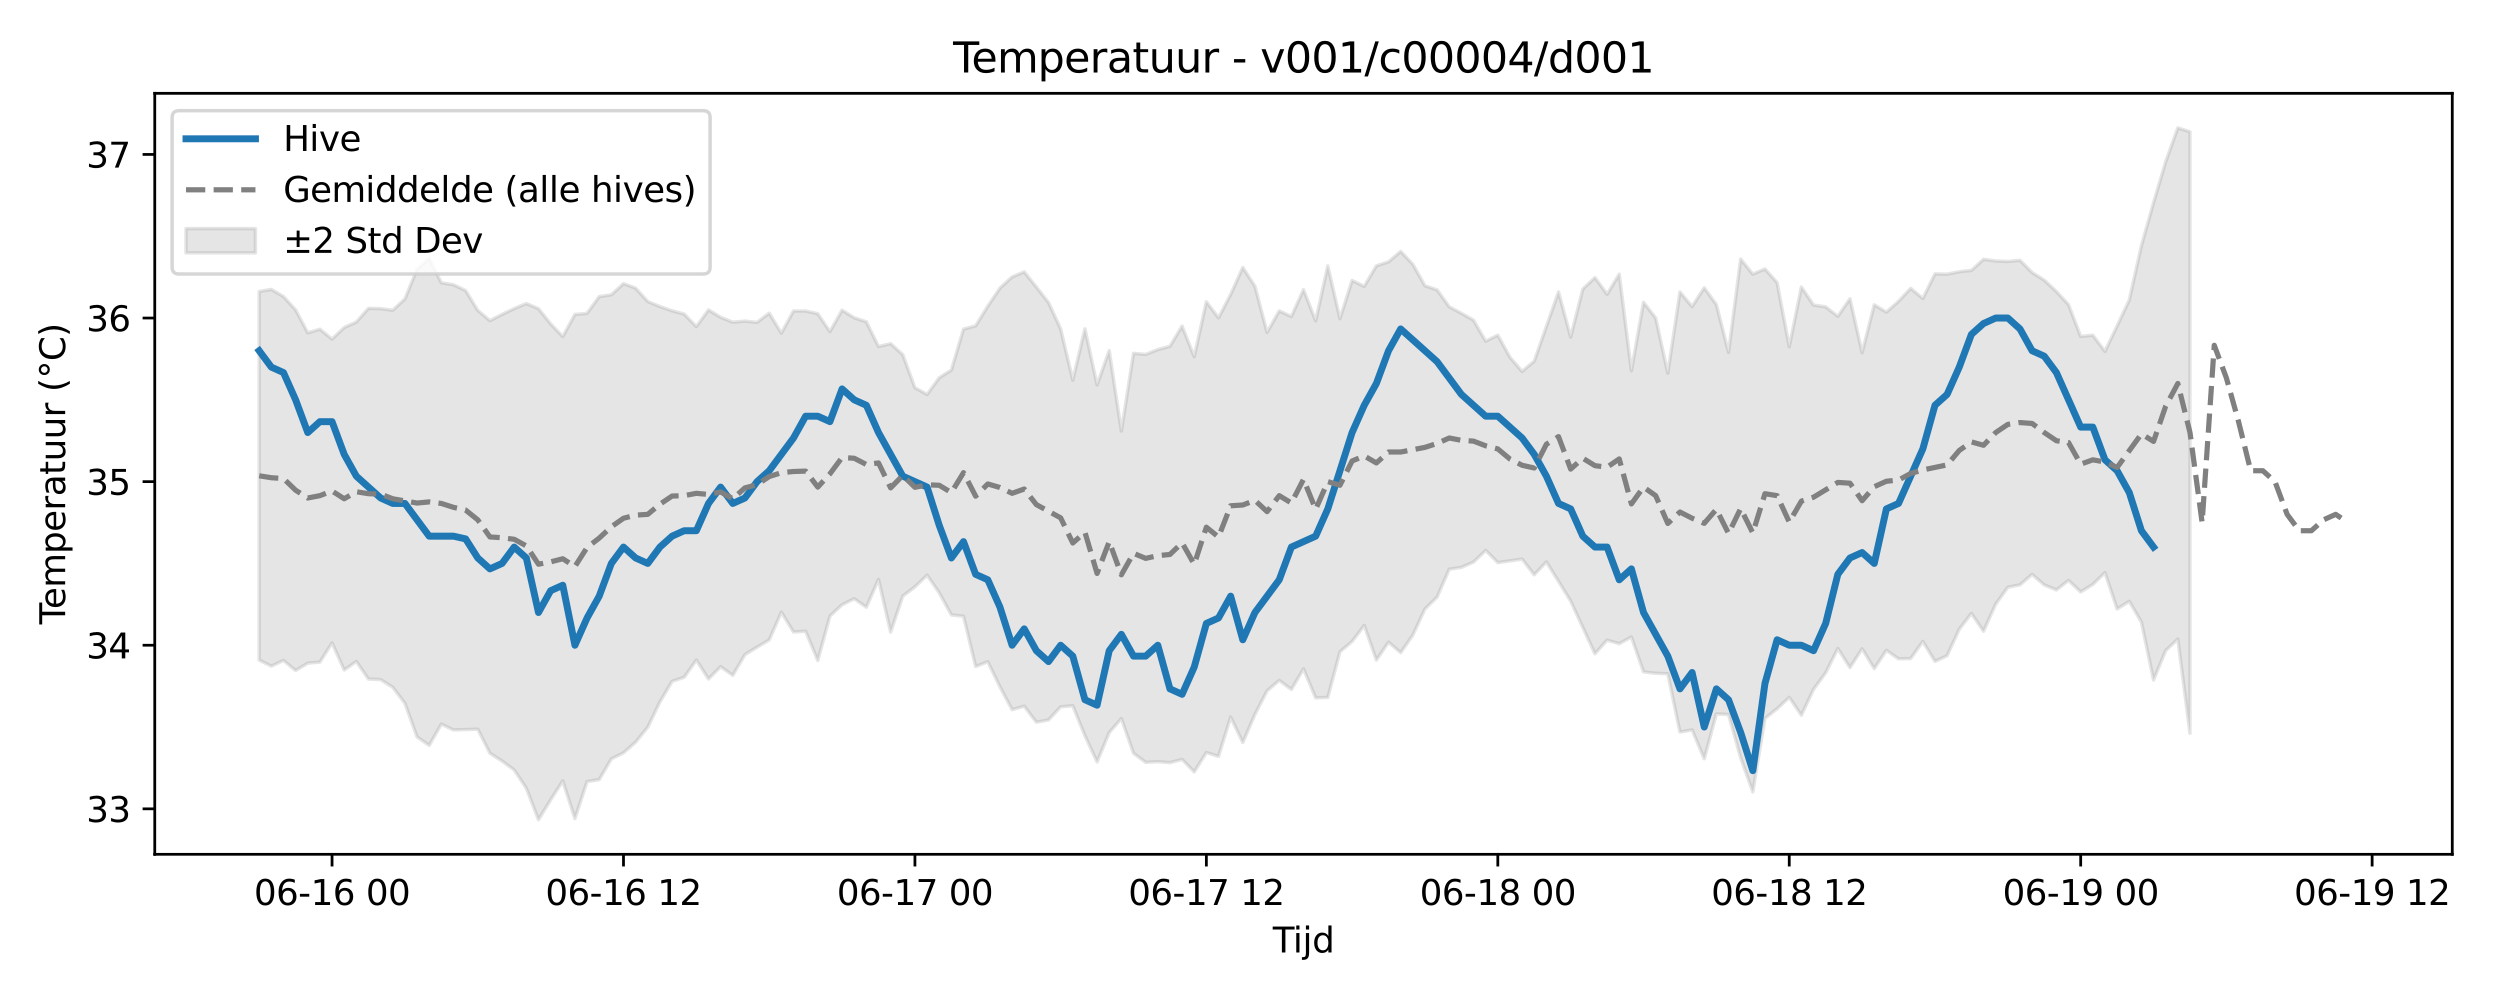 <?xml version="1.0" encoding="utf-8" standalone="no"?>
<!DOCTYPE svg PUBLIC "-//W3C//DTD SVG 1.1//EN"
  "http://www.w3.org/Graphics/SVG/1.1/DTD/svg11.dtd">
<svg xmlns:xlink="http://www.w3.org/1999/xlink" width="720pt" height="288pt" viewBox="0 0 720 288" xmlns="http://www.w3.org/2000/svg" version="1.1">
 <defs>
  <style type="text/css">*{stroke-linejoin: round; stroke-linecap: butt}</style>
 </defs>
 <g id="figure_1">
  <g id="patch_1">
   <path d="M 0 288 
L 720 288 
L 720 0 
L 0 0 
z
" style="fill: #ffffff"/>
  </g>
  <g id="axes_1">
   <g id="patch_2">
    <path d="M 44.57 246.04 
L 706.255 246.04 
L 706.255 26.88 
L 44.57 26.88 
z
" style="fill: #ffffff"/>
   </g>
   <g id="FillBetweenPolyCollection_1">
    <defs>
     <path id="m8e7dddc0cd" d="M 74.647 -204.05 
L 74.647 -97.895 
L 78.144 -96.166 
L 81.641 -97.788 
L 85.138 -94.895 
L 88.636 -97.01 
L 92.133 -97.31 
L 95.63 -102.858 
L 99.128 -95.04 
L 102.625 -97.495 
L 106.122 -92.43 
L 109.619 -92.279 
L 113.117 -90.057 
L 116.614 -85.454 
L 120.111 -75.773 
L 123.608 -73.343 
L 127.106 -79.457 
L 130.603 -77.776 
L 134.1 -77.888 
L 137.598 -77.985 
L 141.095 -71.079 
L 144.592 -68.821 
L 148.089 -66.255 
L 151.587 -60.978 
L 155.084 -51.922 
L 158.581 -57.633 
L 162.079 -63.104 
L 165.576 -52.229 
L 169.073 -62.911 
L 172.57 -63.464 
L 176.068 -69.454 
L 179.565 -71.188 
L 183.062 -74.269 
L 186.56 -78.582 
L 190.057 -85.854 
L 193.554 -91.781 
L 197.051 -92.946 
L 200.549 -97.903 
L 204.046 -92.446 
L 207.543 -96.011 
L 211.04 -93.497 
L 214.538 -99.465 
L 218.035 -101.631 
L 221.532 -103.698 
L 225.03 -111.699 
L 228.527 -105.991 
L 232.024 -106.204 
L 235.521 -97.79 
L 239.019 -110.584 
L 242.516 -113.836 
L 246.013 -115.562 
L 249.511 -113.134 
L 253.008 -121.144 
L 256.505 -105.965 
L 260.002 -116.323 
L 263.5 -118.984 
L 266.997 -122.35 
L 270.494 -117.296 
L 273.991 -110.89 
L 277.489 -110.528 
L 280.986 -96.05 
L 284.483 -97.424 
L 287.981 -90.213 
L 291.478 -83.617 
L 294.975 -84.62 
L 298.472 -80.007 
L 301.97 -80.655 
L 305.467 -84.431 
L 308.964 -84.738 
L 312.462 -76.118 
L 315.959 -68.577 
L 319.456 -77.007 
L 322.953 -81.068 
L 326.451 -71.059 
L 329.948 -68.45 
L 333.445 -68.63 
L 336.942 -68.365 
L 340.44 -69.277 
L 343.937 -65.693 
L 347.434 -71.253 
L 350.932 -70.174 
L 354.429 -81.484 
L 357.926 -74.155 
L 361.423 -82.25 
L 364.921 -89.048 
L 368.418 -92.042 
L 371.915 -89.441 
L 375.413 -95.351 
L 378.91 -87.024 
L 382.407 -87.152 
L 385.904 -100.289 
L 389.402 -103.258 
L 392.899 -107.873 
L 396.396 -97.907 
L 399.894 -103.053 
L 403.391 -100.043 
L 406.888 -105.077 
L 410.385 -112.617 
L 413.883 -116.047 
L 417.38 -124.074 
L 420.877 -124.601 
L 424.374 -126.127 
L 427.872 -129.49 
L 431.369 -125.969 
L 434.866 -126.474 
L 438.364 -126.981 
L 441.861 -122.456 
L 445.358 -126.159 
L 448.855 -120.579 
L 452.353 -114.89 
L 455.85 -107.301 
L 459.347 -99.723 
L 462.845 -103.654 
L 466.342 -102.623 
L 469.839 -104.555 
L 473.336 -94.506 
L 476.834 -94.09 
L 480.331 -93.967 
L 483.828 -77.174 
L 487.325 -77.79 
L 490.823 -69.475 
L 494.32 -82.376 
L 497.817 -82.233 
L 501.315 -69.724 
L 504.812 -59.954 
L 508.309 -81.096 
L 511.806 -83.89 
L 515.304 -87.165 
L 518.801 -82.025 
L 522.298 -89.455 
L 525.796 -94.241 
L 529.293 -101.241 
L 532.79 -95.729 
L 536.287 -101.15 
L 539.785 -95.456 
L 543.282 -100.703 
L 546.779 -98.262 
L 550.276 -98.332 
L 553.774 -103.283 
L 557.271 -97.525 
L 560.768 -99.179 
L 564.266 -106.788 
L 567.763 -111.343 
L 571.26 -106.208 
L 574.757 -113.999 
L 578.255 -118.864 
L 581.752 -119.57 
L 585.249 -122.579 
L 588.747 -119.539 
L 592.244 -118.104 
L 595.741 -120.842 
L 599.238 -117.523 
L 602.736 -119.689 
L 606.233 -123.096 
L 609.73 -112.624 
L 613.228 -114.817 
L 616.725 -108.846 
L 620.222 -92.158 
L 623.719 -100.633 
L 627.217 -103.962 
L 630.714 -76.802 
L 630.714 -250.048 
L 630.714 -250.048 
L 627.217 -251.158 
L 623.719 -241.399 
L 620.222 -229.588 
L 616.725 -217.218 
L 613.228 -201.563 
L 609.73 -194.123 
L 606.233 -186.792 
L 602.736 -191.455 
L 599.238 -191.108 
L 595.741 -200.249 
L 592.244 -204.034 
L 588.747 -207.31 
L 585.249 -209.506 
L 581.752 -213.039 
L 578.255 -212.698 
L 574.757 -212.851 
L 571.26 -213.313 
L 567.763 -210.123 
L 564.266 -209.741 
L 560.768 -209.049 
L 557.271 -209.132 
L 553.774 -202.028 
L 550.276 -204.96 
L 546.779 -201.216 
L 543.282 -198.101 
L 539.785 -200.208 
L 536.287 -186.436 
L 532.79 -201.953 
L 529.293 -196.89 
L 525.796 -199.628 
L 522.298 -200.15 
L 518.801 -205.337 
L 515.304 -188.119 
L 511.806 -206.613 
L 508.309 -210.529 
L 504.812 -209.047 
L 501.315 -213.375 
L 497.817 -186.506 
L 494.32 -200.274 
L 490.823 -205.098 
L 487.325 -199.699 
L 483.828 -203.905 
L 480.331 -180.531 
L 476.834 -196.412 
L 473.336 -200.933 
L 469.839 -181.199 
L 466.342 -209.044 
L 462.845 -203.228 
L 459.347 -208.056 
L 455.85 -204.741 
L 452.353 -190.915 
L 448.855 -203.915 
L 445.358 -193.96 
L 441.861 -183.977 
L 438.364 -181.022 
L 434.866 -185.119 
L 431.369 -191.457 
L 427.872 -189.731 
L 424.374 -195.787 
L 420.877 -197.761 
L 417.38 -199.635 
L 413.883 -204.52 
L 410.385 -205.707 
L 406.888 -211.901 
L 403.391 -215.589 
L 399.894 -212.578 
L 396.396 -211.443 
L 392.899 -205.515 
L 389.402 -207.213 
L 385.904 -196.197 
L 382.407 -211.428 
L 378.91 -195.588 
L 375.413 -204.575 
L 371.915 -196.836 
L 368.418 -198.461 
L 364.921 -192.256 
L 361.423 -205.561 
L 357.926 -210.963 
L 354.429 -203.185 
L 350.932 -196.471 
L 347.434 -201.077 
L 343.937 -185.247 
L 340.44 -194.078 
L 336.942 -188.259 
L 333.445 -187.321 
L 329.948 -185.93 
L 326.451 -186.238 
L 322.953 -163.851 
L 319.456 -187.021 
L 315.959 -177.128 
L 312.462 -193.295 
L 308.964 -178.504 
L 305.467 -193.283 
L 301.97 -200.874 
L 298.472 -205.335 
L 294.975 -209.697 
L 291.478 -208.232 
L 287.981 -205.002 
L 284.483 -199.81 
L 280.986 -194.154 
L 277.489 -193.212 
L 273.991 -181.408 
L 270.494 -179.19 
L 266.997 -174.398 
L 263.5 -176.324 
L 260.002 -185.847 
L 256.505 -189.025 
L 253.008 -188.205 
L 249.511 -195.318 
L 246.013 -196.48 
L 242.516 -198.654 
L 239.019 -192.483 
L 235.521 -197.649 
L 232.024 -198.434 
L 228.527 -198.422 
L 225.03 -192.042 
L 221.532 -197.799 
L 218.035 -195.154 
L 214.538 -195.525 
L 211.04 -195.211 
L 207.543 -196.624 
L 204.046 -198.73 
L 200.549 -193.946 
L 197.051 -197.557 
L 193.554 -198.497 
L 190.057 -199.712 
L 186.56 -201.152 
L 183.062 -205.015 
L 179.565 -206.302 
L 176.068 -203.1 
L 172.57 -202.583 
L 169.073 -197.752 
L 165.576 -197.44 
L 162.079 -191.052 
L 158.581 -194.728 
L 155.084 -199.093 
L 151.587 -200.582 
L 148.089 -199.119 
L 144.592 -197.451 
L 141.095 -195.641 
L 137.598 -198.607 
L 134.1 -204.313 
L 130.603 -205.996 
L 127.106 -206.558 
L 123.608 -213.57 
L 120.111 -210.467 
L 116.614 -201.907 
L 113.117 -198.651 
L 109.619 -199.121 
L 106.122 -199.195 
L 102.625 -195.252 
L 99.128 -193.668 
L 95.63 -190.337 
L 92.133 -193.193 
L 88.636 -192.146 
L 85.138 -198.749 
L 81.641 -202.587 
L 78.144 -204.657 
L 74.647 -204.05 
z
" style="stroke: #808080; stroke-opacity: 0.2"/>
    </defs>
    <g clip-path="url(#p71080a749c)">
     <use xlink:href="#m8e7dddc0cd" x="0" y="288" style="fill: #808080; fill-opacity: 0.2; stroke: #808080; stroke-opacity: 0.2"/>
    </g>
   </g>
   <g id="matplotlib.axis_1">
    <g id="xtick_1">
     <g id="line2d_1">
      <defs>
       <path id="mb7c27a62e6" d="M 0 0 
L 0 3.5 
" style="stroke: #000000; stroke-width: 0.8"/>
      </defs>
      <g>
       <use xlink:href="#mb7c27a62e6" x="95.63" y="246.04" style="stroke: #000000; stroke-width: 0.8"/>
      </g>
     </g>
     <g id="text_1">
      <!-- 06-16 00 -->
      <g transform="translate(73.15 260.638) scale(0.1 -0.1)">
       <defs>
        <path id="DejaVuSans-30" d="M 2034 4250 
Q 1547 4250 1301 3770 
Q 1056 3291 1056 2328 
Q 1056 1369 1301 889 
Q 1547 409 2034 409 
Q 2525 409 2770 889 
Q 3016 1369 3016 2328 
Q 3016 3291 2770 3770 
Q 2525 4250 2034 4250 
z
M 2034 4750 
Q 2819 4750 3233 4129 
Q 3647 3509 3647 2328 
Q 3647 1150 3233 529 
Q 2819 -91 2034 -91 
Q 1250 -91 836 529 
Q 422 1150 422 2328 
Q 422 3509 836 4129 
Q 1250 4750 2034 4750 
z
" transform="scale(0.016)"/>
        <path id="DejaVuSans-36" d="M 2113 2584 
Q 1688 2584 1439 2293 
Q 1191 2003 1191 1497 
Q 1191 994 1439 701 
Q 1688 409 2113 409 
Q 2538 409 2786 701 
Q 3034 994 3034 1497 
Q 3034 2003 2786 2293 
Q 2538 2584 2113 2584 
z
M 3366 4563 
L 3366 3988 
Q 3128 4100 2886 4159 
Q 2644 4219 2406 4219 
Q 1781 4219 1451 3797 
Q 1122 3375 1075 2522 
Q 1259 2794 1537 2939 
Q 1816 3084 2150 3084 
Q 2853 3084 3261 2657 
Q 3669 2231 3669 1497 
Q 3669 778 3244 343 
Q 2819 -91 2113 -91 
Q 1303 -91 875 529 
Q 447 1150 447 2328 
Q 447 3434 972 4092 
Q 1497 4750 2381 4750 
Q 2619 4750 2861 4703 
Q 3103 4656 3366 4563 
z
" transform="scale(0.016)"/>
        <path id="DejaVuSans-2d" d="M 313 2009 
L 1997 2009 
L 1997 1497 
L 313 1497 
L 313 2009 
z
" transform="scale(0.016)"/>
        <path id="DejaVuSans-31" d="M 794 531 
L 1825 531 
L 1825 4091 
L 703 3866 
L 703 4441 
L 1819 4666 
L 2450 4666 
L 2450 531 
L 3481 531 
L 3481 0 
L 794 0 
L 794 531 
z
" transform="scale(0.016)"/>
        <path id="DejaVuSans-20" transform="scale(0.016)"/>
       </defs>
       <use xlink:href="#DejaVuSans-30"/>
       <use xlink:href="#DejaVuSans-36" transform="translate(63.623 0)"/>
       <use xlink:href="#DejaVuSans-2d" transform="translate(127.246 0)"/>
       <use xlink:href="#DejaVuSans-31" transform="translate(163.33 0)"/>
       <use xlink:href="#DejaVuSans-36" transform="translate(226.953 0)"/>
       <use xlink:href="#DejaVuSans-20" transform="translate(290.576 0)"/>
       <use xlink:href="#DejaVuSans-30" transform="translate(322.363 0)"/>
       <use xlink:href="#DejaVuSans-30" transform="translate(385.986 0)"/>
      </g>
     </g>
    </g>
    <g id="xtick_2">
     <g id="line2d_2">
      <g>
       <use xlink:href="#mb7c27a62e6" x="179.565" y="246.04" style="stroke: #000000; stroke-width: 0.8"/>
      </g>
     </g>
     <g id="text_2">
      <!-- 06-16 12 -->
      <g transform="translate(157.084 260.638) scale(0.1 -0.1)">
       <defs>
        <path id="DejaVuSans-32" d="M 1228 531 
L 3431 531 
L 3431 0 
L 469 0 
L 469 531 
Q 828 903 1448 1529 
Q 2069 2156 2228 2338 
Q 2531 2678 2651 2914 
Q 2772 3150 2772 3378 
Q 2772 3750 2511 3984 
Q 2250 4219 1831 4219 
Q 1534 4219 1204 4116 
Q 875 4013 500 3803 
L 500 4441 
Q 881 4594 1212 4672 
Q 1544 4750 1819 4750 
Q 2544 4750 2975 4387 
Q 3406 4025 3406 3419 
Q 3406 3131 3298 2873 
Q 3191 2616 2906 2266 
Q 2828 2175 2409 1742 
Q 1991 1309 1228 531 
z
" transform="scale(0.016)"/>
       </defs>
       <use xlink:href="#DejaVuSans-30"/>
       <use xlink:href="#DejaVuSans-36" transform="translate(63.623 0)"/>
       <use xlink:href="#DejaVuSans-2d" transform="translate(127.246 0)"/>
       <use xlink:href="#DejaVuSans-31" transform="translate(163.33 0)"/>
       <use xlink:href="#DejaVuSans-36" transform="translate(226.953 0)"/>
       <use xlink:href="#DejaVuSans-20" transform="translate(290.576 0)"/>
       <use xlink:href="#DejaVuSans-31" transform="translate(322.363 0)"/>
       <use xlink:href="#DejaVuSans-32" transform="translate(385.986 0)"/>
      </g>
     </g>
    </g>
    <g id="xtick_3">
     <g id="line2d_3">
      <g>
       <use xlink:href="#mb7c27a62e6" x="263.5" y="246.04" style="stroke: #000000; stroke-width: 0.8"/>
      </g>
     </g>
     <g id="text_3">
      <!-- 06-17 00 -->
      <g transform="translate(241.019 260.638) scale(0.1 -0.1)">
       <defs>
        <path id="DejaVuSans-37" d="M 525 4666 
L 3525 4666 
L 3525 4397 
L 1831 0 
L 1172 0 
L 2766 4134 
L 525 4134 
L 525 4666 
z
" transform="scale(0.016)"/>
       </defs>
       <use xlink:href="#DejaVuSans-30"/>
       <use xlink:href="#DejaVuSans-36" transform="translate(63.623 0)"/>
       <use xlink:href="#DejaVuSans-2d" transform="translate(127.246 0)"/>
       <use xlink:href="#DejaVuSans-31" transform="translate(163.33 0)"/>
       <use xlink:href="#DejaVuSans-37" transform="translate(226.953 0)"/>
       <use xlink:href="#DejaVuSans-20" transform="translate(290.576 0)"/>
       <use xlink:href="#DejaVuSans-30" transform="translate(322.363 0)"/>
       <use xlink:href="#DejaVuSans-30" transform="translate(385.986 0)"/>
      </g>
     </g>
    </g>
    <g id="xtick_4">
     <g id="line2d_4">
      <g>
       <use xlink:href="#mb7c27a62e6" x="347.434" y="246.04" style="stroke: #000000; stroke-width: 0.8"/>
      </g>
     </g>
     <g id="text_4">
      <!-- 06-17 12 -->
      <g transform="translate(324.954 260.638) scale(0.1 -0.1)">
       <use xlink:href="#DejaVuSans-30"/>
       <use xlink:href="#DejaVuSans-36" transform="translate(63.623 0)"/>
       <use xlink:href="#DejaVuSans-2d" transform="translate(127.246 0)"/>
       <use xlink:href="#DejaVuSans-31" transform="translate(163.33 0)"/>
       <use xlink:href="#DejaVuSans-37" transform="translate(226.953 0)"/>
       <use xlink:href="#DejaVuSans-20" transform="translate(290.576 0)"/>
       <use xlink:href="#DejaVuSans-31" transform="translate(322.363 0)"/>
       <use xlink:href="#DejaVuSans-32" transform="translate(385.986 0)"/>
      </g>
     </g>
    </g>
    <g id="xtick_5">
     <g id="line2d_5">
      <g>
       <use xlink:href="#mb7c27a62e6" x="431.369" y="246.04" style="stroke: #000000; stroke-width: 0.8"/>
      </g>
     </g>
     <g id="text_5">
      <!-- 06-18 00 -->
      <g transform="translate(408.889 260.638) scale(0.1 -0.1)">
       <defs>
        <path id="DejaVuSans-38" d="M 2034 2216 
Q 1584 2216 1326 1975 
Q 1069 1734 1069 1313 
Q 1069 891 1326 650 
Q 1584 409 2034 409 
Q 2484 409 2743 651 
Q 3003 894 3003 1313 
Q 3003 1734 2745 1975 
Q 2488 2216 2034 2216 
z
M 1403 2484 
Q 997 2584 770 2862 
Q 544 3141 544 3541 
Q 544 4100 942 4425 
Q 1341 4750 2034 4750 
Q 2731 4750 3128 4425 
Q 3525 4100 3525 3541 
Q 3525 3141 3298 2862 
Q 3072 2584 2669 2484 
Q 3125 2378 3379 2068 
Q 3634 1759 3634 1313 
Q 3634 634 3220 271 
Q 2806 -91 2034 -91 
Q 1263 -91 848 271 
Q 434 634 434 1313 
Q 434 1759 690 2068 
Q 947 2378 1403 2484 
z
M 1172 3481 
Q 1172 3119 1398 2916 
Q 1625 2713 2034 2713 
Q 2441 2713 2670 2916 
Q 2900 3119 2900 3481 
Q 2900 3844 2670 4047 
Q 2441 4250 2034 4250 
Q 1625 4250 1398 4047 
Q 1172 3844 1172 3481 
z
" transform="scale(0.016)"/>
       </defs>
       <use xlink:href="#DejaVuSans-30"/>
       <use xlink:href="#DejaVuSans-36" transform="translate(63.623 0)"/>
       <use xlink:href="#DejaVuSans-2d" transform="translate(127.246 0)"/>
       <use xlink:href="#DejaVuSans-31" transform="translate(163.33 0)"/>
       <use xlink:href="#DejaVuSans-38" transform="translate(226.953 0)"/>
       <use xlink:href="#DejaVuSans-20" transform="translate(290.576 0)"/>
       <use xlink:href="#DejaVuSans-30" transform="translate(322.363 0)"/>
       <use xlink:href="#DejaVuSans-30" transform="translate(385.986 0)"/>
      </g>
     </g>
    </g>
    <g id="xtick_6">
     <g id="line2d_6">
      <g>
       <use xlink:href="#mb7c27a62e6" x="515.304" y="246.04" style="stroke: #000000; stroke-width: 0.8"/>
      </g>
     </g>
     <g id="text_6">
      <!-- 06-18 12 -->
      <g transform="translate(492.823 260.638) scale(0.1 -0.1)">
       <use xlink:href="#DejaVuSans-30"/>
       <use xlink:href="#DejaVuSans-36" transform="translate(63.623 0)"/>
       <use xlink:href="#DejaVuSans-2d" transform="translate(127.246 0)"/>
       <use xlink:href="#DejaVuSans-31" transform="translate(163.33 0)"/>
       <use xlink:href="#DejaVuSans-38" transform="translate(226.953 0)"/>
       <use xlink:href="#DejaVuSans-20" transform="translate(290.576 0)"/>
       <use xlink:href="#DejaVuSans-31" transform="translate(322.363 0)"/>
       <use xlink:href="#DejaVuSans-32" transform="translate(385.986 0)"/>
      </g>
     </g>
    </g>
    <g id="xtick_7">
     <g id="line2d_7">
      <g>
       <use xlink:href="#mb7c27a62e6" x="599.238" y="246.04" style="stroke: #000000; stroke-width: 0.8"/>
      </g>
     </g>
     <g id="text_7">
      <!-- 06-19 00 -->
      <g transform="translate(576.758 260.638) scale(0.1 -0.1)">
       <defs>
        <path id="DejaVuSans-39" d="M 703 97 
L 703 672 
Q 941 559 1184 500 
Q 1428 441 1663 441 
Q 2288 441 2617 861 
Q 2947 1281 2994 2138 
Q 2813 1869 2534 1725 
Q 2256 1581 1919 1581 
Q 1219 1581 811 2004 
Q 403 2428 403 3163 
Q 403 3881 828 4315 
Q 1253 4750 1959 4750 
Q 2769 4750 3195 4129 
Q 3622 3509 3622 2328 
Q 3622 1225 3098 567 
Q 2575 -91 1691 -91 
Q 1453 -91 1209 -44 
Q 966 3 703 97 
z
M 1959 2075 
Q 2384 2075 2632 2365 
Q 2881 2656 2881 3163 
Q 2881 3666 2632 3958 
Q 2384 4250 1959 4250 
Q 1534 4250 1286 3958 
Q 1038 3666 1038 3163 
Q 1038 2656 1286 2365 
Q 1534 2075 1959 2075 
z
" transform="scale(0.016)"/>
       </defs>
       <use xlink:href="#DejaVuSans-30"/>
       <use xlink:href="#DejaVuSans-36" transform="translate(63.623 0)"/>
       <use xlink:href="#DejaVuSans-2d" transform="translate(127.246 0)"/>
       <use xlink:href="#DejaVuSans-31" transform="translate(163.33 0)"/>
       <use xlink:href="#DejaVuSans-39" transform="translate(226.953 0)"/>
       <use xlink:href="#DejaVuSans-20" transform="translate(290.576 0)"/>
       <use xlink:href="#DejaVuSans-30" transform="translate(322.363 0)"/>
       <use xlink:href="#DejaVuSans-30" transform="translate(385.986 0)"/>
      </g>
     </g>
    </g>
    <g id="xtick_8">
     <g id="line2d_8">
      <g>
       <use xlink:href="#mb7c27a62e6" x="683.173" y="246.04" style="stroke: #000000; stroke-width: 0.8"/>
      </g>
     </g>
     <g id="text_8">
      <!-- 06-19 12 -->
      <g transform="translate(660.693 260.638) scale(0.1 -0.1)">
       <use xlink:href="#DejaVuSans-30"/>
       <use xlink:href="#DejaVuSans-36" transform="translate(63.623 0)"/>
       <use xlink:href="#DejaVuSans-2d" transform="translate(127.246 0)"/>
       <use xlink:href="#DejaVuSans-31" transform="translate(163.33 0)"/>
       <use xlink:href="#DejaVuSans-39" transform="translate(226.953 0)"/>
       <use xlink:href="#DejaVuSans-20" transform="translate(290.576 0)"/>
       <use xlink:href="#DejaVuSans-31" transform="translate(322.363 0)"/>
       <use xlink:href="#DejaVuSans-32" transform="translate(385.986 0)"/>
      </g>
     </g>
    </g>
    <g id="text_9">
     <!-- Tijd -->
     <g transform="translate(366.563 274.317) scale(0.1 -0.1)">
      <defs>
       <path id="DejaVuSans-54" d="M -19 4666 
L 3928 4666 
L 3928 4134 
L 2272 4134 
L 2272 0 
L 1638 0 
L 1638 4134 
L -19 4134 
L -19 4666 
z
" transform="scale(0.016)"/>
       <path id="DejaVuSans-69" d="M 603 3500 
L 1178 3500 
L 1178 0 
L 603 0 
L 603 3500 
z
M 603 4863 
L 1178 4863 
L 1178 4134 
L 603 4134 
L 603 4863 
z
" transform="scale(0.016)"/>
       <path id="DejaVuSans-6a" d="M 603 3500 
L 1178 3500 
L 1178 -63 
Q 1178 -731 923 -1031 
Q 669 -1331 103 -1331 
L -116 -1331 
L -116 -844 
L 38 -844 
Q 366 -844 484 -692 
Q 603 -541 603 -63 
L 603 3500 
z
M 603 4863 
L 1178 4863 
L 1178 4134 
L 603 4134 
L 603 4863 
z
" transform="scale(0.016)"/>
       <path id="DejaVuSans-64" d="M 2906 2969 
L 2906 4863 
L 3481 4863 
L 3481 0 
L 2906 0 
L 2906 525 
Q 2725 213 2448 61 
Q 2172 -91 1784 -91 
Q 1150 -91 751 415 
Q 353 922 353 1747 
Q 353 2572 751 3078 
Q 1150 3584 1784 3584 
Q 2172 3584 2448 3432 
Q 2725 3281 2906 2969 
z
M 947 1747 
Q 947 1113 1208 752 
Q 1469 391 1925 391 
Q 2381 391 2643 752 
Q 2906 1113 2906 1747 
Q 2906 2381 2643 2742 
Q 2381 3103 1925 3103 
Q 1469 3103 1208 2742 
Q 947 2381 947 1747 
z
" transform="scale(0.016)"/>
      </defs>
      <use xlink:href="#DejaVuSans-54"/>
      <use xlink:href="#DejaVuSans-69" transform="translate(57.959 0)"/>
      <use xlink:href="#DejaVuSans-6a" transform="translate(85.742 0)"/>
      <use xlink:href="#DejaVuSans-64" transform="translate(113.525 0)"/>
     </g>
    </g>
   </g>
   <g id="matplotlib.axis_2">
    <g id="ytick_1">
     <g id="line2d_9">
      <defs>
       <path id="m714f57a42b" d="M 0 0 
L -3.5 0 
" style="stroke: #000000; stroke-width: 0.8"/>
      </defs>
      <g>
       <use xlink:href="#m714f57a42b" x="44.57" y="232.943" style="stroke: #000000; stroke-width: 0.8"/>
      </g>
     </g>
     <g id="text_10">
      <!-- 33 -->
      <g transform="translate(24.845 236.742) scale(0.1 -0.1)">
       <defs>
        <path id="DejaVuSans-33" d="M 2597 2516 
Q 3050 2419 3304 2112 
Q 3559 1806 3559 1356 
Q 3559 666 3084 287 
Q 2609 -91 1734 -91 
Q 1441 -91 1130 -33 
Q 819 25 488 141 
L 488 750 
Q 750 597 1062 519 
Q 1375 441 1716 441 
Q 2309 441 2620 675 
Q 2931 909 2931 1356 
Q 2931 1769 2642 2001 
Q 2353 2234 1838 2234 
L 1294 2234 
L 1294 2753 
L 1863 2753 
Q 2328 2753 2575 2939 
Q 2822 3125 2822 3475 
Q 2822 3834 2567 4026 
Q 2313 4219 1838 4219 
Q 1578 4219 1281 4162 
Q 984 4106 628 3988 
L 628 4550 
Q 988 4650 1302 4700 
Q 1616 4750 1894 4750 
Q 2613 4750 3031 4423 
Q 3450 4097 3450 3541 
Q 3450 3153 3228 2886 
Q 3006 2619 2597 2516 
z
" transform="scale(0.016)"/>
       </defs>
       <use xlink:href="#DejaVuSans-33"/>
       <use xlink:href="#DejaVuSans-33" transform="translate(63.623 0)"/>
      </g>
     </g>
    </g>
    <g id="ytick_2">
     <g id="line2d_10">
      <g>
       <use xlink:href="#m714f57a42b" x="44.57" y="185.827" style="stroke: #000000; stroke-width: 0.8"/>
      </g>
     </g>
     <g id="text_11">
      <!-- 34 -->
      <g transform="translate(24.845 189.626) scale(0.1 -0.1)">
       <defs>
        <path id="DejaVuSans-34" d="M 2419 4116 
L 825 1625 
L 2419 1625 
L 2419 4116 
z
M 2253 4666 
L 3047 4666 
L 3047 1625 
L 3713 1625 
L 3713 1100 
L 3047 1100 
L 3047 0 
L 2419 0 
L 2419 1100 
L 313 1100 
L 313 1709 
L 2253 4666 
z
" transform="scale(0.016)"/>
       </defs>
       <use xlink:href="#DejaVuSans-33"/>
       <use xlink:href="#DejaVuSans-34" transform="translate(63.623 0)"/>
      </g>
     </g>
    </g>
    <g id="ytick_3">
     <g id="line2d_11">
      <g>
       <use xlink:href="#m714f57a42b" x="44.57" y="138.71" style="stroke: #000000; stroke-width: 0.8"/>
      </g>
     </g>
     <g id="text_12">
      <!-- 35 -->
      <g transform="translate(24.845 142.509) scale(0.1 -0.1)">
       <defs>
        <path id="DejaVuSans-35" d="M 691 4666 
L 3169 4666 
L 3169 4134 
L 1269 4134 
L 1269 2991 
Q 1406 3038 1543 3061 
Q 1681 3084 1819 3084 
Q 2600 3084 3056 2656 
Q 3513 2228 3513 1497 
Q 3513 744 3044 326 
Q 2575 -91 1722 -91 
Q 1428 -91 1123 -41 
Q 819 9 494 109 
L 494 744 
Q 775 591 1075 516 
Q 1375 441 1709 441 
Q 2250 441 2565 725 
Q 2881 1009 2881 1497 
Q 2881 1984 2565 2268 
Q 2250 2553 1709 2553 
Q 1456 2553 1204 2497 
Q 953 2441 691 2322 
L 691 4666 
z
" transform="scale(0.016)"/>
       </defs>
       <use xlink:href="#DejaVuSans-33"/>
       <use xlink:href="#DejaVuSans-35" transform="translate(63.623 0)"/>
      </g>
     </g>
    </g>
    <g id="ytick_4">
     <g id="line2d_12">
      <g>
       <use xlink:href="#m714f57a42b" x="44.57" y="91.594" style="stroke: #000000; stroke-width: 0.8"/>
      </g>
     </g>
     <g id="text_13">
      <!-- 36 -->
      <g transform="translate(24.845 95.393) scale(0.1 -0.1)">
       <use xlink:href="#DejaVuSans-33"/>
       <use xlink:href="#DejaVuSans-36" transform="translate(63.623 0)"/>
      </g>
     </g>
    </g>
    <g id="ytick_5">
     <g id="line2d_13">
      <g>
       <use xlink:href="#m714f57a42b" x="44.57" y="44.477" style="stroke: #000000; stroke-width: 0.8"/>
      </g>
     </g>
     <g id="text_14">
      <!-- 37 -->
      <g transform="translate(24.845 48.276) scale(0.1 -0.1)">
       <use xlink:href="#DejaVuSans-33"/>
       <use xlink:href="#DejaVuSans-37" transform="translate(63.623 0)"/>
      </g>
     </g>
    </g>
    <g id="text_15">
     <!-- Temperatuur (°C) -->
     <g transform="translate(18.765 179.816) rotate(-90) scale(0.1 -0.1)">
      <defs>
       <path id="DejaVuSans-65" d="M 3597 1894 
L 3597 1613 
L 953 1613 
Q 991 1019 1311 708 
Q 1631 397 2203 397 
Q 2534 397 2845 478 
Q 3156 559 3463 722 
L 3463 178 
Q 3153 47 2828 -22 
Q 2503 -91 2169 -91 
Q 1331 -91 842 396 
Q 353 884 353 1716 
Q 353 2575 817 3079 
Q 1281 3584 2069 3584 
Q 2775 3584 3186 3129 
Q 3597 2675 3597 1894 
z
M 3022 2063 
Q 3016 2534 2758 2815 
Q 2500 3097 2075 3097 
Q 1594 3097 1305 2825 
Q 1016 2553 972 2059 
L 3022 2063 
z
" transform="scale(0.016)"/>
       <path id="DejaVuSans-6d" d="M 3328 2828 
Q 3544 3216 3844 3400 
Q 4144 3584 4550 3584 
Q 5097 3584 5394 3201 
Q 5691 2819 5691 2113 
L 5691 0 
L 5113 0 
L 5113 2094 
Q 5113 2597 4934 2840 
Q 4756 3084 4391 3084 
Q 3944 3084 3684 2787 
Q 3425 2491 3425 1978 
L 3425 0 
L 2847 0 
L 2847 2094 
Q 2847 2600 2669 2842 
Q 2491 3084 2119 3084 
Q 1678 3084 1418 2786 
Q 1159 2488 1159 1978 
L 1159 0 
L 581 0 
L 581 3500 
L 1159 3500 
L 1159 2956 
Q 1356 3278 1631 3431 
Q 1906 3584 2284 3584 
Q 2666 3584 2933 3390 
Q 3200 3197 3328 2828 
z
" transform="scale(0.016)"/>
       <path id="DejaVuSans-70" d="M 1159 525 
L 1159 -1331 
L 581 -1331 
L 581 3500 
L 1159 3500 
L 1159 2969 
Q 1341 3281 1617 3432 
Q 1894 3584 2278 3584 
Q 2916 3584 3314 3078 
Q 3713 2572 3713 1747 
Q 3713 922 3314 415 
Q 2916 -91 2278 -91 
Q 1894 -91 1617 61 
Q 1341 213 1159 525 
z
M 3116 1747 
Q 3116 2381 2855 2742 
Q 2594 3103 2138 3103 
Q 1681 3103 1420 2742 
Q 1159 2381 1159 1747 
Q 1159 1113 1420 752 
Q 1681 391 2138 391 
Q 2594 391 2855 752 
Q 3116 1113 3116 1747 
z
" transform="scale(0.016)"/>
       <path id="DejaVuSans-72" d="M 2631 2963 
Q 2534 3019 2420 3045 
Q 2306 3072 2169 3072 
Q 1681 3072 1420 2755 
Q 1159 2438 1159 1844 
L 1159 0 
L 581 0 
L 581 3500 
L 1159 3500 
L 1159 2956 
Q 1341 3275 1631 3429 
Q 1922 3584 2338 3584 
Q 2397 3584 2469 3576 
Q 2541 3569 2628 3553 
L 2631 2963 
z
" transform="scale(0.016)"/>
       <path id="DejaVuSans-61" d="M 2194 1759 
Q 1497 1759 1228 1600 
Q 959 1441 959 1056 
Q 959 750 1161 570 
Q 1363 391 1709 391 
Q 2188 391 2477 730 
Q 2766 1069 2766 1631 
L 2766 1759 
L 2194 1759 
z
M 3341 1997 
L 3341 0 
L 2766 0 
L 2766 531 
Q 2569 213 2275 61 
Q 1981 -91 1556 -91 
Q 1019 -91 701 211 
Q 384 513 384 1019 
Q 384 1609 779 1909 
Q 1175 2209 1959 2209 
L 2766 2209 
L 2766 2266 
Q 2766 2663 2505 2880 
Q 2244 3097 1772 3097 
Q 1472 3097 1187 3025 
Q 903 2953 641 2809 
L 641 3341 
Q 956 3463 1253 3523 
Q 1550 3584 1831 3584 
Q 2591 3584 2966 3190 
Q 3341 2797 3341 1997 
z
" transform="scale(0.016)"/>
       <path id="DejaVuSans-74" d="M 1172 4494 
L 1172 3500 
L 2356 3500 
L 2356 3053 
L 1172 3053 
L 1172 1153 
Q 1172 725 1289 603 
Q 1406 481 1766 481 
L 2356 481 
L 2356 0 
L 1766 0 
Q 1100 0 847 248 
Q 594 497 594 1153 
L 594 3053 
L 172 3053 
L 172 3500 
L 594 3500 
L 594 4494 
L 1172 4494 
z
" transform="scale(0.016)"/>
       <path id="DejaVuSans-75" d="M 544 1381 
L 544 3500 
L 1119 3500 
L 1119 1403 
Q 1119 906 1312 657 
Q 1506 409 1894 409 
Q 2359 409 2629 706 
Q 2900 1003 2900 1516 
L 2900 3500 
L 3475 3500 
L 3475 0 
L 2900 0 
L 2900 538 
Q 2691 219 2414 64 
Q 2138 -91 1772 -91 
Q 1169 -91 856 284 
Q 544 659 544 1381 
z
M 1991 3584 
L 1991 3584 
z
" transform="scale(0.016)"/>
       <path id="DejaVuSans-28" d="M 1984 4856 
Q 1566 4138 1362 3434 
Q 1159 2731 1159 2009 
Q 1159 1288 1364 580 
Q 1569 -128 1984 -844 
L 1484 -844 
Q 1016 -109 783 600 
Q 550 1309 550 2009 
Q 550 2706 781 3412 
Q 1013 4119 1484 4856 
L 1984 4856 
z
" transform="scale(0.016)"/>
       <path id="DejaVuSans-b0" d="M 1600 4347 
Q 1350 4347 1178 4173 
Q 1006 4000 1006 3750 
Q 1006 3503 1178 3333 
Q 1350 3163 1600 3163 
Q 1850 3163 2022 3333 
Q 2194 3503 2194 3750 
Q 2194 3997 2020 4172 
Q 1847 4347 1600 4347 
z
M 1600 4750 
Q 1800 4750 1984 4673 
Q 2169 4597 2303 4453 
Q 2447 4313 2519 4134 
Q 2591 3956 2591 3750 
Q 2591 3338 2302 3052 
Q 2013 2766 1594 2766 
Q 1172 2766 890 3047 
Q 609 3328 609 3750 
Q 609 4169 896 4459 
Q 1184 4750 1600 4750 
z
" transform="scale(0.016)"/>
       <path id="DejaVuSans-43" d="M 4122 4306 
L 4122 3641 
Q 3803 3938 3442 4084 
Q 3081 4231 2675 4231 
Q 1875 4231 1450 3742 
Q 1025 3253 1025 2328 
Q 1025 1406 1450 917 
Q 1875 428 2675 428 
Q 3081 428 3442 575 
Q 3803 722 4122 1019 
L 4122 359 
Q 3791 134 3420 21 
Q 3050 -91 2638 -91 
Q 1578 -91 968 557 
Q 359 1206 359 2328 
Q 359 3453 968 4101 
Q 1578 4750 2638 4750 
Q 3056 4750 3426 4639 
Q 3797 4528 4122 4306 
z
" transform="scale(0.016)"/>
       <path id="DejaVuSans-29" d="M 513 4856 
L 1013 4856 
Q 1481 4119 1714 3412 
Q 1947 2706 1947 2009 
Q 1947 1309 1714 600 
Q 1481 -109 1013 -844 
L 513 -844 
Q 928 -128 1133 580 
Q 1338 1288 1338 2009 
Q 1338 2731 1133 3434 
Q 928 4138 513 4856 
z
" transform="scale(0.016)"/>
      </defs>
      <use xlink:href="#DejaVuSans-54"/>
      <use xlink:href="#DejaVuSans-65" transform="translate(44.084 0)"/>
      <use xlink:href="#DejaVuSans-6d" transform="translate(105.607 0)"/>
      <use xlink:href="#DejaVuSans-70" transform="translate(203.02 0)"/>
      <use xlink:href="#DejaVuSans-65" transform="translate(266.496 0)"/>
      <use xlink:href="#DejaVuSans-72" transform="translate(328.02 0)"/>
      <use xlink:href="#DejaVuSans-61" transform="translate(369.133 0)"/>
      <use xlink:href="#DejaVuSans-74" transform="translate(430.412 0)"/>
      <use xlink:href="#DejaVuSans-75" transform="translate(469.621 0)"/>
      <use xlink:href="#DejaVuSans-75" transform="translate(533 0)"/>
      <use xlink:href="#DejaVuSans-72" transform="translate(596.379 0)"/>
      <use xlink:href="#DejaVuSans-20" transform="translate(637.492 0)"/>
      <use xlink:href="#DejaVuSans-28" transform="translate(669.279 0)"/>
      <use xlink:href="#DejaVuSans-b0" transform="translate(708.293 0)"/>
      <use xlink:href="#DejaVuSans-43" transform="translate(758.293 0)"/>
      <use xlink:href="#DejaVuSans-29" transform="translate(828.117 0)"/>
     </g>
    </g>
   </g>
   <g id="line2d_14">
    <path d="M 74.647 101.017 
L 78.144 105.728 
L 81.641 107.299 
L 85.138 115.152 
L 88.636 124.575 
L 92.133 121.434 
L 95.63 121.434 
L 99.128 130.857 
L 102.625 137.139 
L 109.619 143.422 
L 113.117 144.992 
L 116.614 144.992 
L 123.608 154.416 
L 130.603 154.416 
L 134.1 155.201 
L 137.598 160.698 
L 141.095 163.839 
L 144.592 162.268 
L 148.089 157.557 
L 151.587 160.698 
L 155.084 176.403 
L 158.581 170.121 
L 162.079 168.55 
L 165.576 185.827 
L 169.073 177.974 
L 172.57 171.692 
L 176.068 162.268 
L 179.565 157.557 
L 183.062 160.698 
L 186.56 162.268 
L 190.057 157.557 
L 193.554 154.416 
L 197.051 152.845 
L 200.549 152.845 
L 204.046 144.992 
L 207.543 140.281 
L 211.04 144.992 
L 214.538 143.422 
L 218.035 138.71 
L 221.532 135.569 
L 228.527 126.146 
L 232.024 119.863 
L 235.521 119.863 
L 239.019 121.434 
L 242.516 112.011 
L 246.013 115.152 
L 249.511 116.722 
L 253.008 124.575 
L 260.002 137.139 
L 266.997 140.281 
L 270.494 151.274 
L 273.991 160.698 
L 277.489 155.986 
L 280.986 165.409 
L 284.483 166.98 
L 287.981 174.833 
L 291.478 185.827 
L 294.975 181.115 
L 298.472 187.397 
L 301.97 190.538 
L 305.467 185.827 
L 308.964 188.968 
L 312.462 201.532 
L 315.959 203.103 
L 319.456 187.397 
L 322.953 182.685 
L 326.451 188.968 
L 329.948 188.968 
L 333.445 185.827 
L 336.942 198.391 
L 340.44 199.961 
L 343.937 192.109 
L 347.434 179.544 
L 350.932 177.974 
L 354.429 171.692 
L 357.926 184.256 
L 361.423 176.403 
L 368.418 166.98 
L 371.915 157.557 
L 378.91 154.416 
L 382.407 146.563 
L 389.402 124.575 
L 392.899 116.722 
L 396.396 110.44 
L 399.894 101.017 
L 403.391 94.735 
L 413.883 104.158 
L 420.877 113.581 
L 427.872 119.863 
L 431.369 119.863 
L 438.364 126.146 
L 441.861 130.857 
L 445.358 137.139 
L 448.855 144.992 
L 452.353 146.563 
L 455.85 154.416 
L 459.347 157.557 
L 462.845 157.557 
L 466.342 166.98 
L 469.839 163.839 
L 473.336 176.403 
L 480.331 188.968 
L 483.828 198.391 
L 487.325 193.679 
L 490.823 209.385 
L 494.32 198.391 
L 497.817 201.532 
L 501.315 210.955 
L 504.812 221.949 
L 508.309 196.82 
L 511.806 184.256 
L 515.304 185.827 
L 518.801 185.827 
L 522.298 187.397 
L 525.796 179.544 
L 529.293 165.409 
L 532.79 160.698 
L 536.287 159.127 
L 539.785 162.268 
L 543.282 146.563 
L 546.779 144.992 
L 553.774 129.287 
L 557.271 116.722 
L 560.768 113.581 
L 564.266 105.728 
L 567.763 96.305 
L 571.26 93.164 
L 574.757 91.594 
L 578.255 91.594 
L 581.752 94.735 
L 585.249 101.017 
L 588.747 102.587 
L 592.244 107.299 
L 599.238 123.005 
L 602.736 123.005 
L 606.233 132.428 
L 609.73 135.569 
L 613.228 141.851 
L 616.725 152.845 
L 620.222 157.557 
L 620.222 157.557 
" clip-path="url(#p71080a749c)" style="fill: none; stroke: #1f77b4; stroke-width: 2; stroke-linecap: square"/>
   </g>
   <g id="line2d_15">
    <path d="M 74.647 137.027 
L 78.144 137.588 
L 81.641 137.813 
L 85.138 141.178 
L 88.636 143.422 
L 92.133 142.749 
L 95.63 141.402 
L 99.128 143.646 
L 102.625 141.627 
L 106.122 142.188 
L 109.619 142.3 
L 113.117 143.646 
L 120.111 144.88 
L 123.608 144.543 
L 127.106 144.992 
L 130.603 146.114 
L 134.1 146.899 
L 137.598 149.704 
L 141.095 154.64 
L 144.592 154.864 
L 148.089 155.313 
L 151.587 157.22 
L 155.084 162.493 
L 158.581 161.82 
L 162.079 160.922 
L 165.576 163.166 
L 169.073 157.669 
L 172.57 154.976 
L 176.068 151.723 
L 179.565 149.255 
L 183.062 148.358 
L 186.56 148.133 
L 190.057 145.217 
L 193.554 142.861 
L 197.051 142.749 
L 200.549 142.075 
L 204.046 142.412 
L 207.543 141.683 
L 211.04 143.646 
L 214.538 140.505 
L 218.035 139.607 
L 221.532 137.252 
L 225.03 136.13 
L 228.527 135.793 
L 232.024 135.681 
L 235.521 140.281 
L 239.019 136.466 
L 242.516 131.755 
L 246.013 131.979 
L 249.511 133.774 
L 253.008 133.325 
L 256.505 140.505 
L 260.002 136.915 
L 263.5 140.346 
L 266.997 139.626 
L 270.494 139.757 
L 273.991 141.851 
L 277.489 136.13 
L 280.986 142.898 
L 284.483 139.383 
L 287.981 140.393 
L 291.478 142.075 
L 294.975 140.841 
L 298.472 145.329 
L 305.467 149.143 
L 308.964 156.379 
L 312.462 153.294 
L 315.959 165.148 
L 319.456 155.986 
L 322.953 165.54 
L 326.451 159.352 
L 329.948 160.81 
L 333.445 160.025 
L 336.942 159.688 
L 340.44 156.323 
L 343.937 162.53 
L 347.434 151.835 
L 350.932 154.677 
L 354.429 145.665 
L 357.926 145.441 
L 361.423 144.095 
L 364.921 147.348 
L 368.418 142.749 
L 371.915 144.861 
L 375.413 138.037 
L 378.91 146.694 
L 382.407 138.71 
L 385.904 139.757 
L 389.402 132.764 
L 392.899 131.306 
L 396.396 133.325 
L 399.894 130.184 
L 403.391 130.184 
L 410.385 128.838 
L 413.883 127.716 
L 417.38 126.146 
L 420.877 126.819 
L 424.374 127.043 
L 427.872 128.389 
L 431.369 129.287 
L 434.866 132.203 
L 438.364 133.998 
L 441.861 134.784 
L 445.358 127.941 
L 448.855 125.753 
L 452.353 135.098 
L 455.85 131.979 
L 459.347 134.111 
L 462.845 134.559 
L 466.342 132.166 
L 469.839 145.123 
L 473.336 140.281 
L 476.834 142.749 
L 480.331 150.751 
L 483.828 147.46 
L 487.325 149.255 
L 490.823 150.714 
L 494.32 146.675 
L 497.817 153.63 
L 501.315 146.451 
L 504.812 153.499 
L 508.309 142.188 
L 511.806 142.749 
L 515.304 150.358 
L 518.801 144.319 
L 522.298 143.197 
L 529.293 138.934 
L 532.79 139.159 
L 536.287 144.207 
L 539.785 140.168 
L 543.282 138.598 
L 546.779 138.261 
L 550.276 136.354 
L 553.774 135.345 
L 560.768 133.886 
L 564.266 129.735 
L 567.763 127.267 
L 571.26 128.24 
L 574.757 124.575 
L 578.255 122.219 
L 581.752 121.696 
L 585.249 121.957 
L 588.747 124.575 
L 592.244 126.931 
L 595.741 127.454 
L 599.238 133.684 
L 602.736 132.428 
L 606.233 133.056 
L 609.73 134.627 
L 616.725 124.968 
L 620.222 127.127 
L 623.719 116.984 
L 627.217 110.44 
L 630.714 124.575 
L 634.211 150.489 
L 637.708 99.446 
L 641.206 108.87 
L 644.703 121.434 
L 648.2 135.569 
L 651.698 135.569 
L 655.195 138.71 
L 658.692 148.133 
L 662.189 152.845 
L 665.687 152.845 
L 669.184 149.704 
L 672.681 148.133 
L 676.179 150.489 
L 676.179 150.489 
" clip-path="url(#p71080a749c)" style="fill: none; stroke-dasharray: 5.55,2.4; stroke-dashoffset: 0; stroke: #808080; stroke-width: 1.5"/>
   </g>
   <g id="patch_3">
    <path d="M 44.57 246.04 
L 44.57 26.88 
" style="fill: none; stroke: #000000; stroke-width: 0.8; stroke-linejoin: miter; stroke-linecap: square"/>
   </g>
   <g id="patch_4">
    <path d="M 706.255 246.04 
L 706.255 26.88 
" style="fill: none; stroke: #000000; stroke-width: 0.8; stroke-linejoin: miter; stroke-linecap: square"/>
   </g>
   <g id="patch_5">
    <path d="M 44.57 246.04 
L 706.255 246.04 
" style="fill: none; stroke: #000000; stroke-width: 0.8; stroke-linejoin: miter; stroke-linecap: square"/>
   </g>
   <g id="patch_6">
    <path d="M 44.57 26.88 
L 706.255 26.88 
" style="fill: none; stroke: #000000; stroke-width: 0.8; stroke-linejoin: miter; stroke-linecap: square"/>
   </g>
   <g id="text_16">
    <!-- Temperatuur - v001/c00004/d001 -->
    <g transform="translate(274.491 20.88) scale(0.12 -0.12)">
     <defs>
      <path id="DejaVuSans-76" d="M 191 3500 
L 800 3500 
L 1894 563 
L 2988 3500 
L 3597 3500 
L 2284 0 
L 1503 0 
L 191 3500 
z
" transform="scale(0.016)"/>
      <path id="DejaVuSans-2f" d="M 1625 4666 
L 2156 4666 
L 531 -594 
L 0 -594 
L 1625 4666 
z
" transform="scale(0.016)"/>
      <path id="DejaVuSans-63" d="M 3122 3366 
L 3122 2828 
Q 2878 2963 2633 3030 
Q 2388 3097 2138 3097 
Q 1578 3097 1268 2742 
Q 959 2388 959 1747 
Q 959 1106 1268 751 
Q 1578 397 2138 397 
Q 2388 397 2633 464 
Q 2878 531 3122 666 
L 3122 134 
Q 2881 22 2623 -34 
Q 2366 -91 2075 -91 
Q 1284 -91 818 406 
Q 353 903 353 1747 
Q 353 2603 823 3093 
Q 1294 3584 2113 3584 
Q 2378 3584 2631 3529 
Q 2884 3475 3122 3366 
z
" transform="scale(0.016)"/>
     </defs>
     <use xlink:href="#DejaVuSans-54"/>
     <use xlink:href="#DejaVuSans-65" transform="translate(44.084 0)"/>
     <use xlink:href="#DejaVuSans-6d" transform="translate(105.607 0)"/>
     <use xlink:href="#DejaVuSans-70" transform="translate(203.02 0)"/>
     <use xlink:href="#DejaVuSans-65" transform="translate(266.496 0)"/>
     <use xlink:href="#DejaVuSans-72" transform="translate(328.02 0)"/>
     <use xlink:href="#DejaVuSans-61" transform="translate(369.133 0)"/>
     <use xlink:href="#DejaVuSans-74" transform="translate(430.412 0)"/>
     <use xlink:href="#DejaVuSans-75" transform="translate(469.621 0)"/>
     <use xlink:href="#DejaVuSans-75" transform="translate(533 0)"/>
     <use xlink:href="#DejaVuSans-72" transform="translate(596.379 0)"/>
     <use xlink:href="#DejaVuSans-20" transform="translate(637.492 0)"/>
     <use xlink:href="#DejaVuSans-2d" transform="translate(669.279 0)"/>
     <use xlink:href="#DejaVuSans-20" transform="translate(705.363 0)"/>
     <use xlink:href="#DejaVuSans-76" transform="translate(737.15 0)"/>
     <use xlink:href="#DejaVuSans-30" transform="translate(796.33 0)"/>
     <use xlink:href="#DejaVuSans-30" transform="translate(859.953 0)"/>
     <use xlink:href="#DejaVuSans-31" transform="translate(923.576 0)"/>
     <use xlink:href="#DejaVuSans-2f" transform="translate(987.199 0)"/>
     <use xlink:href="#DejaVuSans-63" transform="translate(1020.891 0)"/>
     <use xlink:href="#DejaVuSans-30" transform="translate(1075.871 0)"/>
     <use xlink:href="#DejaVuSans-30" transform="translate(1139.494 0)"/>
     <use xlink:href="#DejaVuSans-30" transform="translate(1203.117 0)"/>
     <use xlink:href="#DejaVuSans-30" transform="translate(1266.74 0)"/>
     <use xlink:href="#DejaVuSans-34" transform="translate(1330.363 0)"/>
     <use xlink:href="#DejaVuSans-2f" transform="translate(1393.986 0)"/>
     <use xlink:href="#DejaVuSans-64" transform="translate(1427.678 0)"/>
     <use xlink:href="#DejaVuSans-30" transform="translate(1491.154 0)"/>
     <use xlink:href="#DejaVuSans-30" transform="translate(1554.777 0)"/>
     <use xlink:href="#DejaVuSans-31" transform="translate(1618.4 0)"/>
    </g>
   </g>
   <g id="legend_1">
    <g id="patch_7">
     <path d="M 51.57 78.914 
L 202.514 78.914 
Q 204.514 78.914 204.514 76.914 
L 204.514 33.88 
Q 204.514 31.88 202.514 31.88 
L 51.57 31.88 
Q 49.57 31.88 49.57 33.88 
L 49.57 76.914 
Q 49.57 78.914 51.57 78.914 
z
" style="fill: #ffffff; opacity: 0.8; stroke: #cccccc; stroke-linejoin: miter"/>
    </g>
    <g id="line2d_16">
     <path d="M 53.57 39.978 
L 63.57 39.978 
L 73.57 39.978 
" style="fill: none; stroke: #1f77b4; stroke-width: 2; stroke-linecap: square"/>
    </g>
    <g id="text_17">
     <!-- Hive -->
     <g transform="translate(81.57 43.478) scale(0.1 -0.1)">
      <defs>
       <path id="DejaVuSans-48" d="M 628 4666 
L 1259 4666 
L 1259 2753 
L 3553 2753 
L 3553 4666 
L 4184 4666 
L 4184 0 
L 3553 0 
L 3553 2222 
L 1259 2222 
L 1259 0 
L 628 0 
L 628 4666 
z
" transform="scale(0.016)"/>
      </defs>
      <use xlink:href="#DejaVuSans-48"/>
      <use xlink:href="#DejaVuSans-69" transform="translate(75.195 0)"/>
      <use xlink:href="#DejaVuSans-76" transform="translate(102.979 0)"/>
      <use xlink:href="#DejaVuSans-65" transform="translate(162.158 0)"/>
     </g>
    </g>
    <g id="line2d_17">
     <path d="M 53.57 54.657 
L 63.57 54.657 
L 73.57 54.657 
" style="fill: none; stroke-dasharray: 5.55,2.4; stroke-dashoffset: 0; stroke: #808080; stroke-width: 1.5"/>
    </g>
    <g id="text_18">
     <!-- Gemiddelde (alle hives) -->
     <g transform="translate(81.57 58.157) scale(0.1 -0.1)">
      <defs>
       <path id="DejaVuSans-47" d="M 3809 666 
L 3809 1919 
L 2778 1919 
L 2778 2438 
L 4434 2438 
L 4434 434 
Q 4069 175 3628 42 
Q 3188 -91 2688 -91 
Q 1594 -91 976 548 
Q 359 1188 359 2328 
Q 359 3472 976 4111 
Q 1594 4750 2688 4750 
Q 3144 4750 3555 4637 
Q 3966 4525 4313 4306 
L 4313 3634 
Q 3963 3931 3569 4081 
Q 3175 4231 2741 4231 
Q 1884 4231 1454 3753 
Q 1025 3275 1025 2328 
Q 1025 1384 1454 906 
Q 1884 428 2741 428 
Q 3075 428 3337 486 
Q 3600 544 3809 666 
z
" transform="scale(0.016)"/>
       <path id="DejaVuSans-6c" d="M 603 4863 
L 1178 4863 
L 1178 0 
L 603 0 
L 603 4863 
z
" transform="scale(0.016)"/>
       <path id="DejaVuSans-68" d="M 3513 2113 
L 3513 0 
L 2938 0 
L 2938 2094 
Q 2938 2591 2744 2837 
Q 2550 3084 2163 3084 
Q 1697 3084 1428 2787 
Q 1159 2491 1159 1978 
L 1159 0 
L 581 0 
L 581 4863 
L 1159 4863 
L 1159 2956 
Q 1366 3272 1645 3428 
Q 1925 3584 2291 3584 
Q 2894 3584 3203 3211 
Q 3513 2838 3513 2113 
z
" transform="scale(0.016)"/>
       <path id="DejaVuSans-73" d="M 2834 3397 
L 2834 2853 
Q 2591 2978 2328 3040 
Q 2066 3103 1784 3103 
Q 1356 3103 1142 2972 
Q 928 2841 928 2578 
Q 928 2378 1081 2264 
Q 1234 2150 1697 2047 
L 1894 2003 
Q 2506 1872 2764 1633 
Q 3022 1394 3022 966 
Q 3022 478 2636 193 
Q 2250 -91 1575 -91 
Q 1294 -91 989 -36 
Q 684 19 347 128 
L 347 722 
Q 666 556 975 473 
Q 1284 391 1588 391 
Q 1994 391 2212 530 
Q 2431 669 2431 922 
Q 2431 1156 2273 1281 
Q 2116 1406 1581 1522 
L 1381 1569 
Q 847 1681 609 1914 
Q 372 2147 372 2553 
Q 372 3047 722 3315 
Q 1072 3584 1716 3584 
Q 2034 3584 2315 3537 
Q 2597 3491 2834 3397 
z
" transform="scale(0.016)"/>
      </defs>
      <use xlink:href="#DejaVuSans-47"/>
      <use xlink:href="#DejaVuSans-65" transform="translate(77.49 0)"/>
      <use xlink:href="#DejaVuSans-6d" transform="translate(139.014 0)"/>
      <use xlink:href="#DejaVuSans-69" transform="translate(236.426 0)"/>
      <use xlink:href="#DejaVuSans-64" transform="translate(264.209 0)"/>
      <use xlink:href="#DejaVuSans-64" transform="translate(327.686 0)"/>
      <use xlink:href="#DejaVuSans-65" transform="translate(391.162 0)"/>
      <use xlink:href="#DejaVuSans-6c" transform="translate(452.686 0)"/>
      <use xlink:href="#DejaVuSans-64" transform="translate(480.469 0)"/>
      <use xlink:href="#DejaVuSans-65" transform="translate(543.945 0)"/>
      <use xlink:href="#DejaVuSans-20" transform="translate(605.469 0)"/>
      <use xlink:href="#DejaVuSans-28" transform="translate(637.256 0)"/>
      <use xlink:href="#DejaVuSans-61" transform="translate(676.27 0)"/>
      <use xlink:href="#DejaVuSans-6c" transform="translate(737.549 0)"/>
      <use xlink:href="#DejaVuSans-6c" transform="translate(765.332 0)"/>
      <use xlink:href="#DejaVuSans-65" transform="translate(793.115 0)"/>
      <use xlink:href="#DejaVuSans-20" transform="translate(854.639 0)"/>
      <use xlink:href="#DejaVuSans-68" transform="translate(886.426 0)"/>
      <use xlink:href="#DejaVuSans-69" transform="translate(949.805 0)"/>
      <use xlink:href="#DejaVuSans-76" transform="translate(977.588 0)"/>
      <use xlink:href="#DejaVuSans-65" transform="translate(1036.768 0)"/>
      <use xlink:href="#DejaVuSans-73" transform="translate(1098.291 0)"/>
      <use xlink:href="#DejaVuSans-29" transform="translate(1150.391 0)"/>
     </g>
    </g>
    <g id="patch_8">
     <path d="M 53.57 72.835 
L 73.57 72.835 
L 73.57 65.835 
L 53.57 65.835 
z
" style="fill: #808080; fill-opacity: 0.2; stroke: #808080; stroke-opacity: 0.2; stroke-linejoin: miter"/>
    </g>
    <g id="text_19">
     <!-- ±2 Std Dev -->
     <g transform="translate(81.57 72.835) scale(0.1 -0.1)">
      <defs>
       <path id="DejaVuSans-b1" d="M 2944 4013 
L 2944 2803 
L 4684 2803 
L 4684 2272 
L 2944 2272 
L 2944 1063 
L 2419 1063 
L 2419 2272 
L 678 2272 
L 678 2803 
L 2419 2803 
L 2419 4013 
L 2944 4013 
z
M 678 531 
L 4684 531 
L 4684 0 
L 678 0 
L 678 531 
z
" transform="scale(0.016)"/>
       <path id="DejaVuSans-53" d="M 3425 4513 
L 3425 3897 
Q 3066 4069 2747 4153 
Q 2428 4238 2131 4238 
Q 1616 4238 1336 4038 
Q 1056 3838 1056 3469 
Q 1056 3159 1242 3001 
Q 1428 2844 1947 2747 
L 2328 2669 
Q 3034 2534 3370 2195 
Q 3706 1856 3706 1288 
Q 3706 609 3251 259 
Q 2797 -91 1919 -91 
Q 1588 -91 1214 -16 
Q 841 59 441 206 
L 441 856 
Q 825 641 1194 531 
Q 1563 422 1919 422 
Q 2459 422 2753 634 
Q 3047 847 3047 1241 
Q 3047 1584 2836 1778 
Q 2625 1972 2144 2069 
L 1759 2144 
Q 1053 2284 737 2584 
Q 422 2884 422 3419 
Q 422 4038 858 4394 
Q 1294 4750 2059 4750 
Q 2388 4750 2728 4690 
Q 3069 4631 3425 4513 
z
" transform="scale(0.016)"/>
       <path id="DejaVuSans-44" d="M 1259 4147 
L 1259 519 
L 2022 519 
Q 2988 519 3436 956 
Q 3884 1394 3884 2338 
Q 3884 3275 3436 3711 
Q 2988 4147 2022 4147 
L 1259 4147 
z
M 628 4666 
L 1925 4666 
Q 3281 4666 3915 4102 
Q 4550 3538 4550 2338 
Q 4550 1131 3912 565 
Q 3275 0 1925 0 
L 628 0 
L 628 4666 
z
" transform="scale(0.016)"/>
      </defs>
      <use xlink:href="#DejaVuSans-b1"/>
      <use xlink:href="#DejaVuSans-32" transform="translate(83.789 0)"/>
      <use xlink:href="#DejaVuSans-20" transform="translate(147.412 0)"/>
      <use xlink:href="#DejaVuSans-53" transform="translate(179.199 0)"/>
      <use xlink:href="#DejaVuSans-74" transform="translate(242.676 0)"/>
      <use xlink:href="#DejaVuSans-64" transform="translate(281.885 0)"/>
      <use xlink:href="#DejaVuSans-20" transform="translate(345.361 0)"/>
      <use xlink:href="#DejaVuSans-44" transform="translate(377.148 0)"/>
      <use xlink:href="#DejaVuSans-65" transform="translate(454.15 0)"/>
      <use xlink:href="#DejaVuSans-76" transform="translate(515.674 0)"/>
     </g>
    </g>
   </g>
  </g>
 </g>
 <defs>
  <clipPath id="p71080a749c">
   <rect x="44.57" y="26.88" width="661.685" height="219.16"/>
  </clipPath>
 </defs>
</svg>
